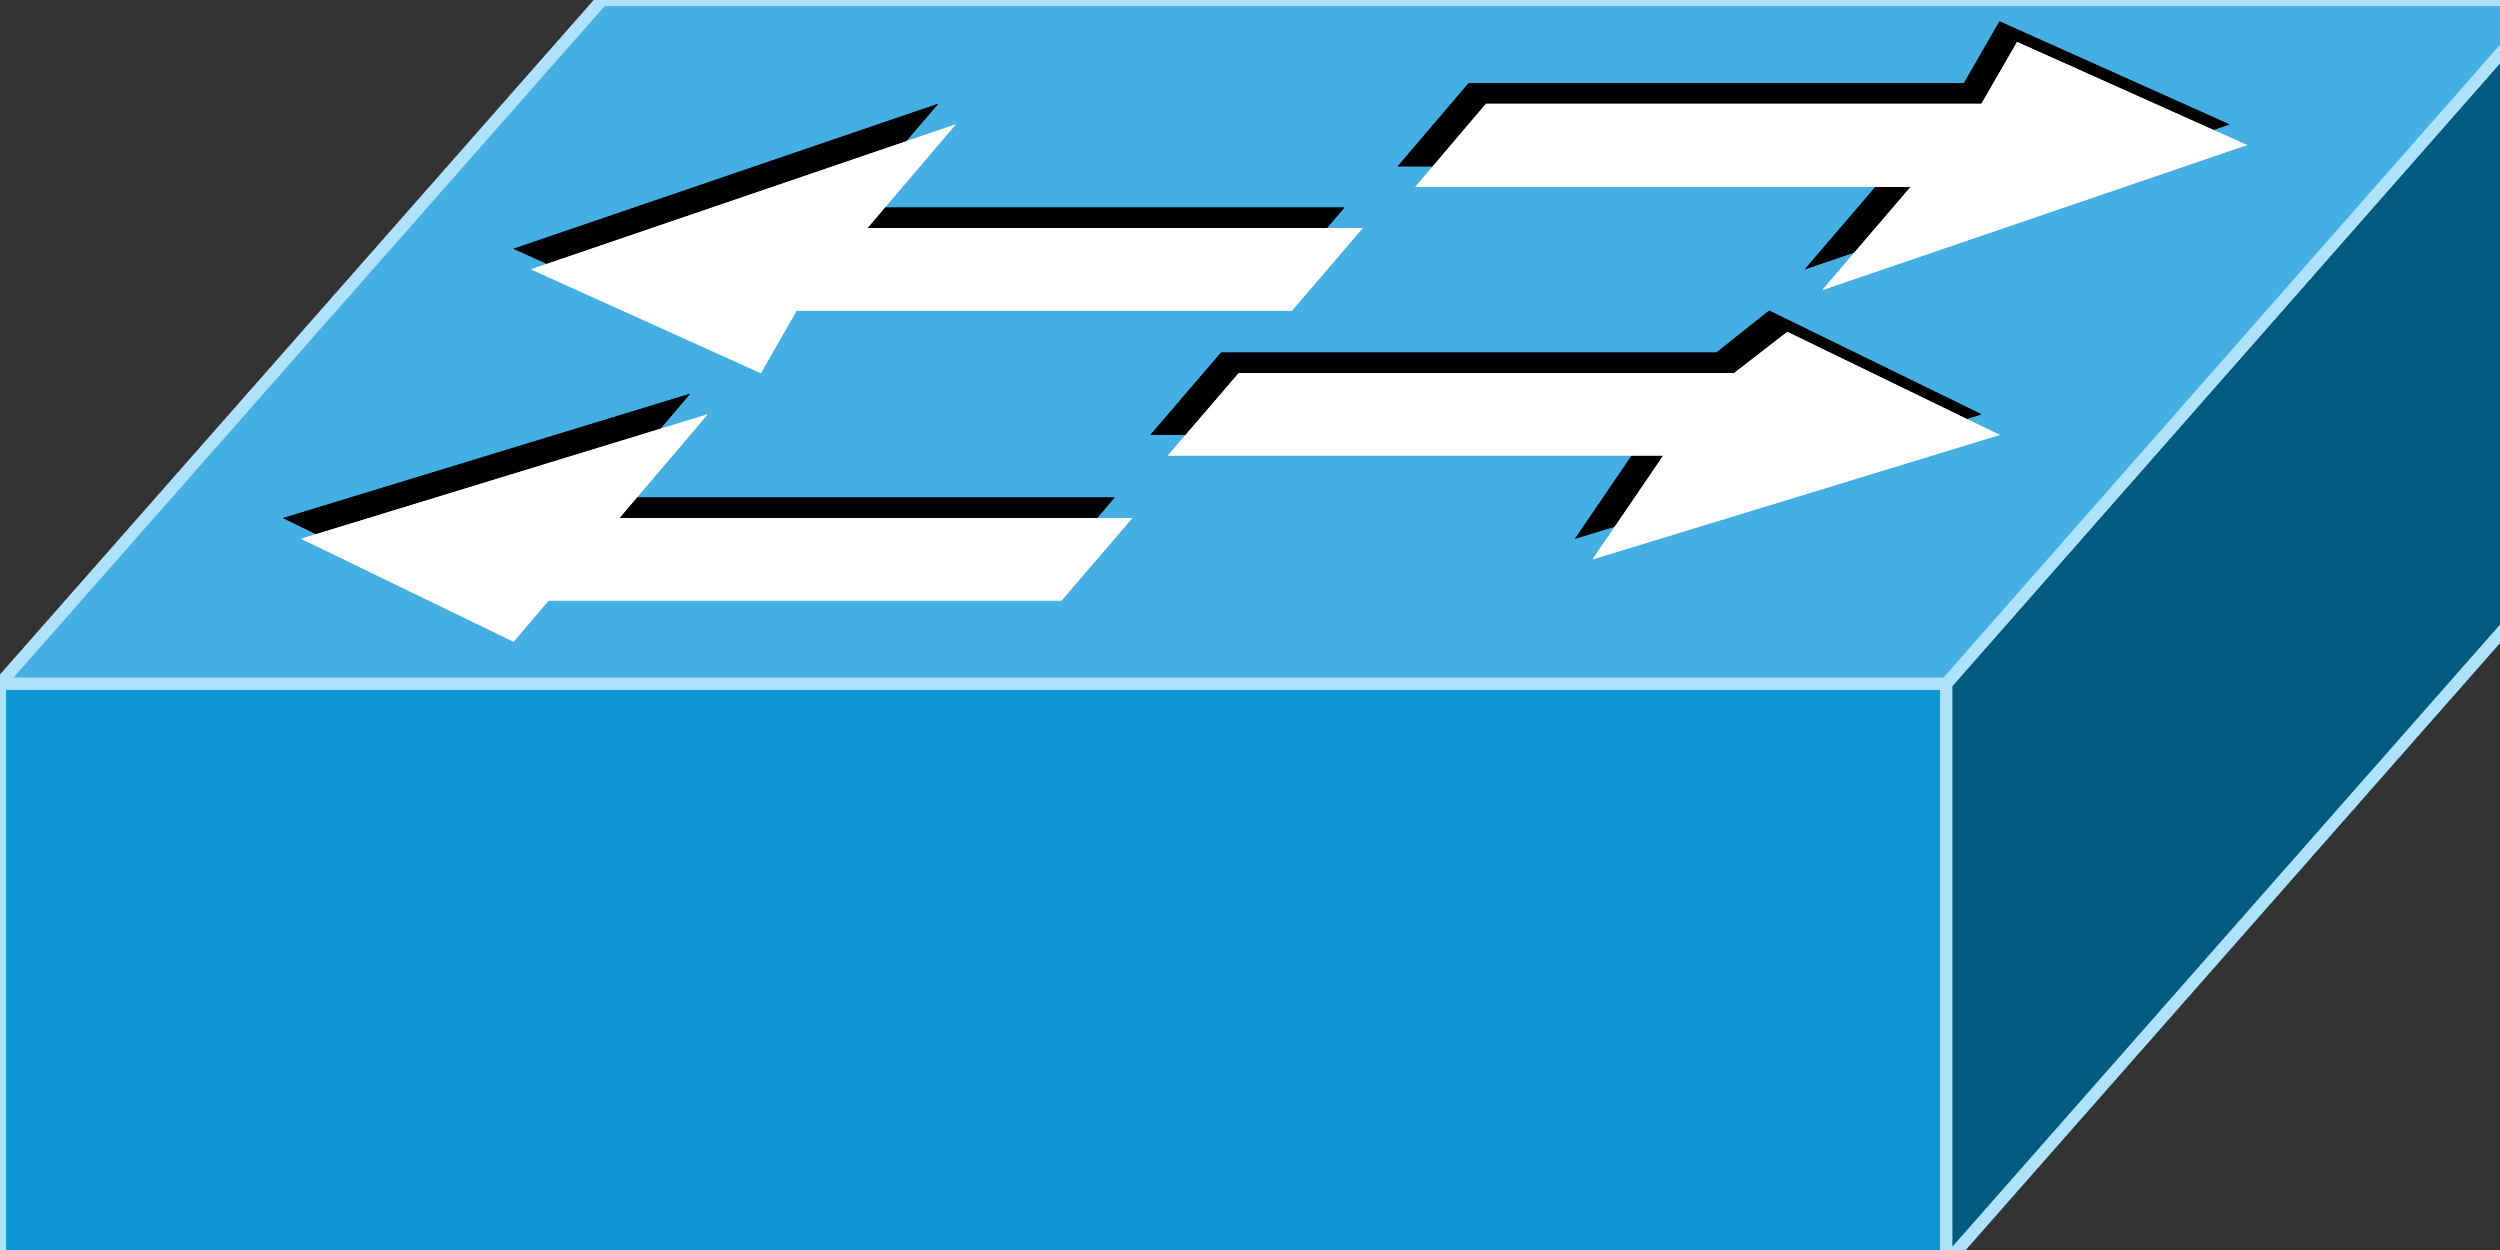 <?xml version="1.0" encoding="utf-8"?>
<!DOCTYPE svg PUBLIC "-//W3C//DTD SVG 1.1//EN" "http://www.w3.org/Graphics/SVG/1.1/DTD/svg11.dtd">
<svg version="1.1" xmlns="http://www.w3.org/2000/svg" xmlns:xlink="http://www.w3.org/1999/xlink" width="60" height="30" viewBox="0 0 60 30">
<rect x="0" y="0" width="60" height="30" fill="#333333" stroke="none"/>
<g>
	<polygon fill="#0D96D4" points="0,16.408 0,30.308 46.711,30.308 46.711,16.408 	"/>
	<polygon fill="#0D96D4" points="0,16.408 0,30.308 46.711,30.308 46.711,16.408 	"/>
	
		<rect x="0" y="16.408" fill="none" stroke="#AEE2FA" stroke-width="0.293" stroke-linecap="round" stroke-miterlimit="10" width="46.71" height="13.898"/>
	<polygon fill="#015B80" points="46.711,16.408 61.14,0 61.14,13.918 46.711,30.308 	"/>
	<polygon fill="#015B80" points="46.711,16.408 61.14,0 61.14,13.918 46.711,30.308 	"/>
	<polygon fill="none" stroke="#AEE2FA" stroke-width="0.293" stroke-linecap="round" stroke-miterlimit="10" points="46.711,16.408 
		61.14,0 61.14,13.918 46.711,30.308 	"/>
	<polygon fill="#45AFE3" points="46.711,16.408 61.14,0 14.444,0 0,16.408 	"/>
	<polygon fill="#45AFE3" points="46.711,16.408 61.14,0 14.444,0 0,16.408 	"/>
	<polygon fill="none" stroke="#AEE2FA" stroke-width="0.293" stroke-linecap="round" stroke-miterlimit="10" points="46.711,16.408 
		61.14,0 14.444,0 0,16.408 	"/>
	<polygon fill="#010101" points="29.307,8.46 27.61,10.438 39.499,10.438 37.8,12.93 47.555,9.944 42.459,7.455 41.196,8.46 	"/>
	<polygon fill="#010101" points="29.307,8.46 27.61,10.438 39.499,10.438 37.8,12.93 47.555,9.944 42.459,7.455 41.196,8.46 	"/>
	<polygon fill="#010101" points="35.246,1.997 33.545,3.992 45.434,3.992 43.315,6.464 53.506,2.986 47.988,0.513 47.133,1.997 	"/>
	<polygon fill="#010101" points="35.246,1.997 33.545,3.992 45.434,3.992 43.315,6.464 53.506,2.986 47.988,0.513 47.133,1.997 	"/>
	<polygon fill="#010101" points="25.054,13.918 26.752,11.939 14.444,11.939 16.562,9.45 6.793,12.434 11.887,14.907 12.745,13.918 
			"/>
	<polygon fill="#010101" points="25.054,13.918 26.752,11.939 14.444,11.939 16.562,9.45 6.793,12.434 11.887,14.907 12.745,13.918 
			"/>
	<polygon fill="#010101" points="30.571,6.96 32.267,4.98 20.381,4.98 22.515,2.491 12.325,5.97 17.84,8.46 18.681,6.96 	"/>
	<polygon fill="#010101" points="30.571,6.96 32.267,4.98 20.381,4.98 22.515,2.491 12.325,5.97 17.84,8.46 18.681,6.96 	"/>
	<polygon fill="#FFFFFF" points="29.729,8.955 28.03,10.933 39.92,10.933 38.221,13.424 47.988,10.438 42.895,7.965 41.618,8.955 	
		"/>
	<polygon fill="#FFFFFF" points="29.729,8.955 28.03,10.933 39.92,10.933 38.221,13.424 47.988,10.438 42.895,7.965 41.618,8.955 	
		"/>
	<polygon fill="#FFFFFF" points="35.664,2.491 33.967,4.486 45.855,4.486 43.737,6.96 53.926,3.48 48.41,1.008 47.555,2.491 	"/>
	<polygon fill="#FFFFFF" points="35.664,2.491 33.967,4.486 45.855,4.486 43.737,6.96 53.926,3.48 48.41,1.008 47.555,2.491 	"/>
	<polygon fill="#FFFFFF" points="25.475,14.413 27.173,12.434 14.864,12.434 16.983,9.944 7.229,12.93 12.325,15.4 13.166,14.413 	
		"/>
	<polygon fill="#FFFFFF" points="25.475,14.413 27.173,12.434 14.864,12.434 16.983,9.944 7.229,12.93 12.325,15.4 13.166,14.413 	
		"/>
	<polygon fill="#FFFFFF" points="31.006,7.455 32.703,5.475 20.815,5.475 22.936,2.986 12.745,6.464 18.26,8.955 19.117,7.455 	"/>
	<polygon fill="#FFFFFF" points="31.006,7.455 32.703,5.475 20.815,5.475 22.936,2.986 12.745,6.464 18.26,8.955 19.117,7.455 	"/>
</g>
</svg>
